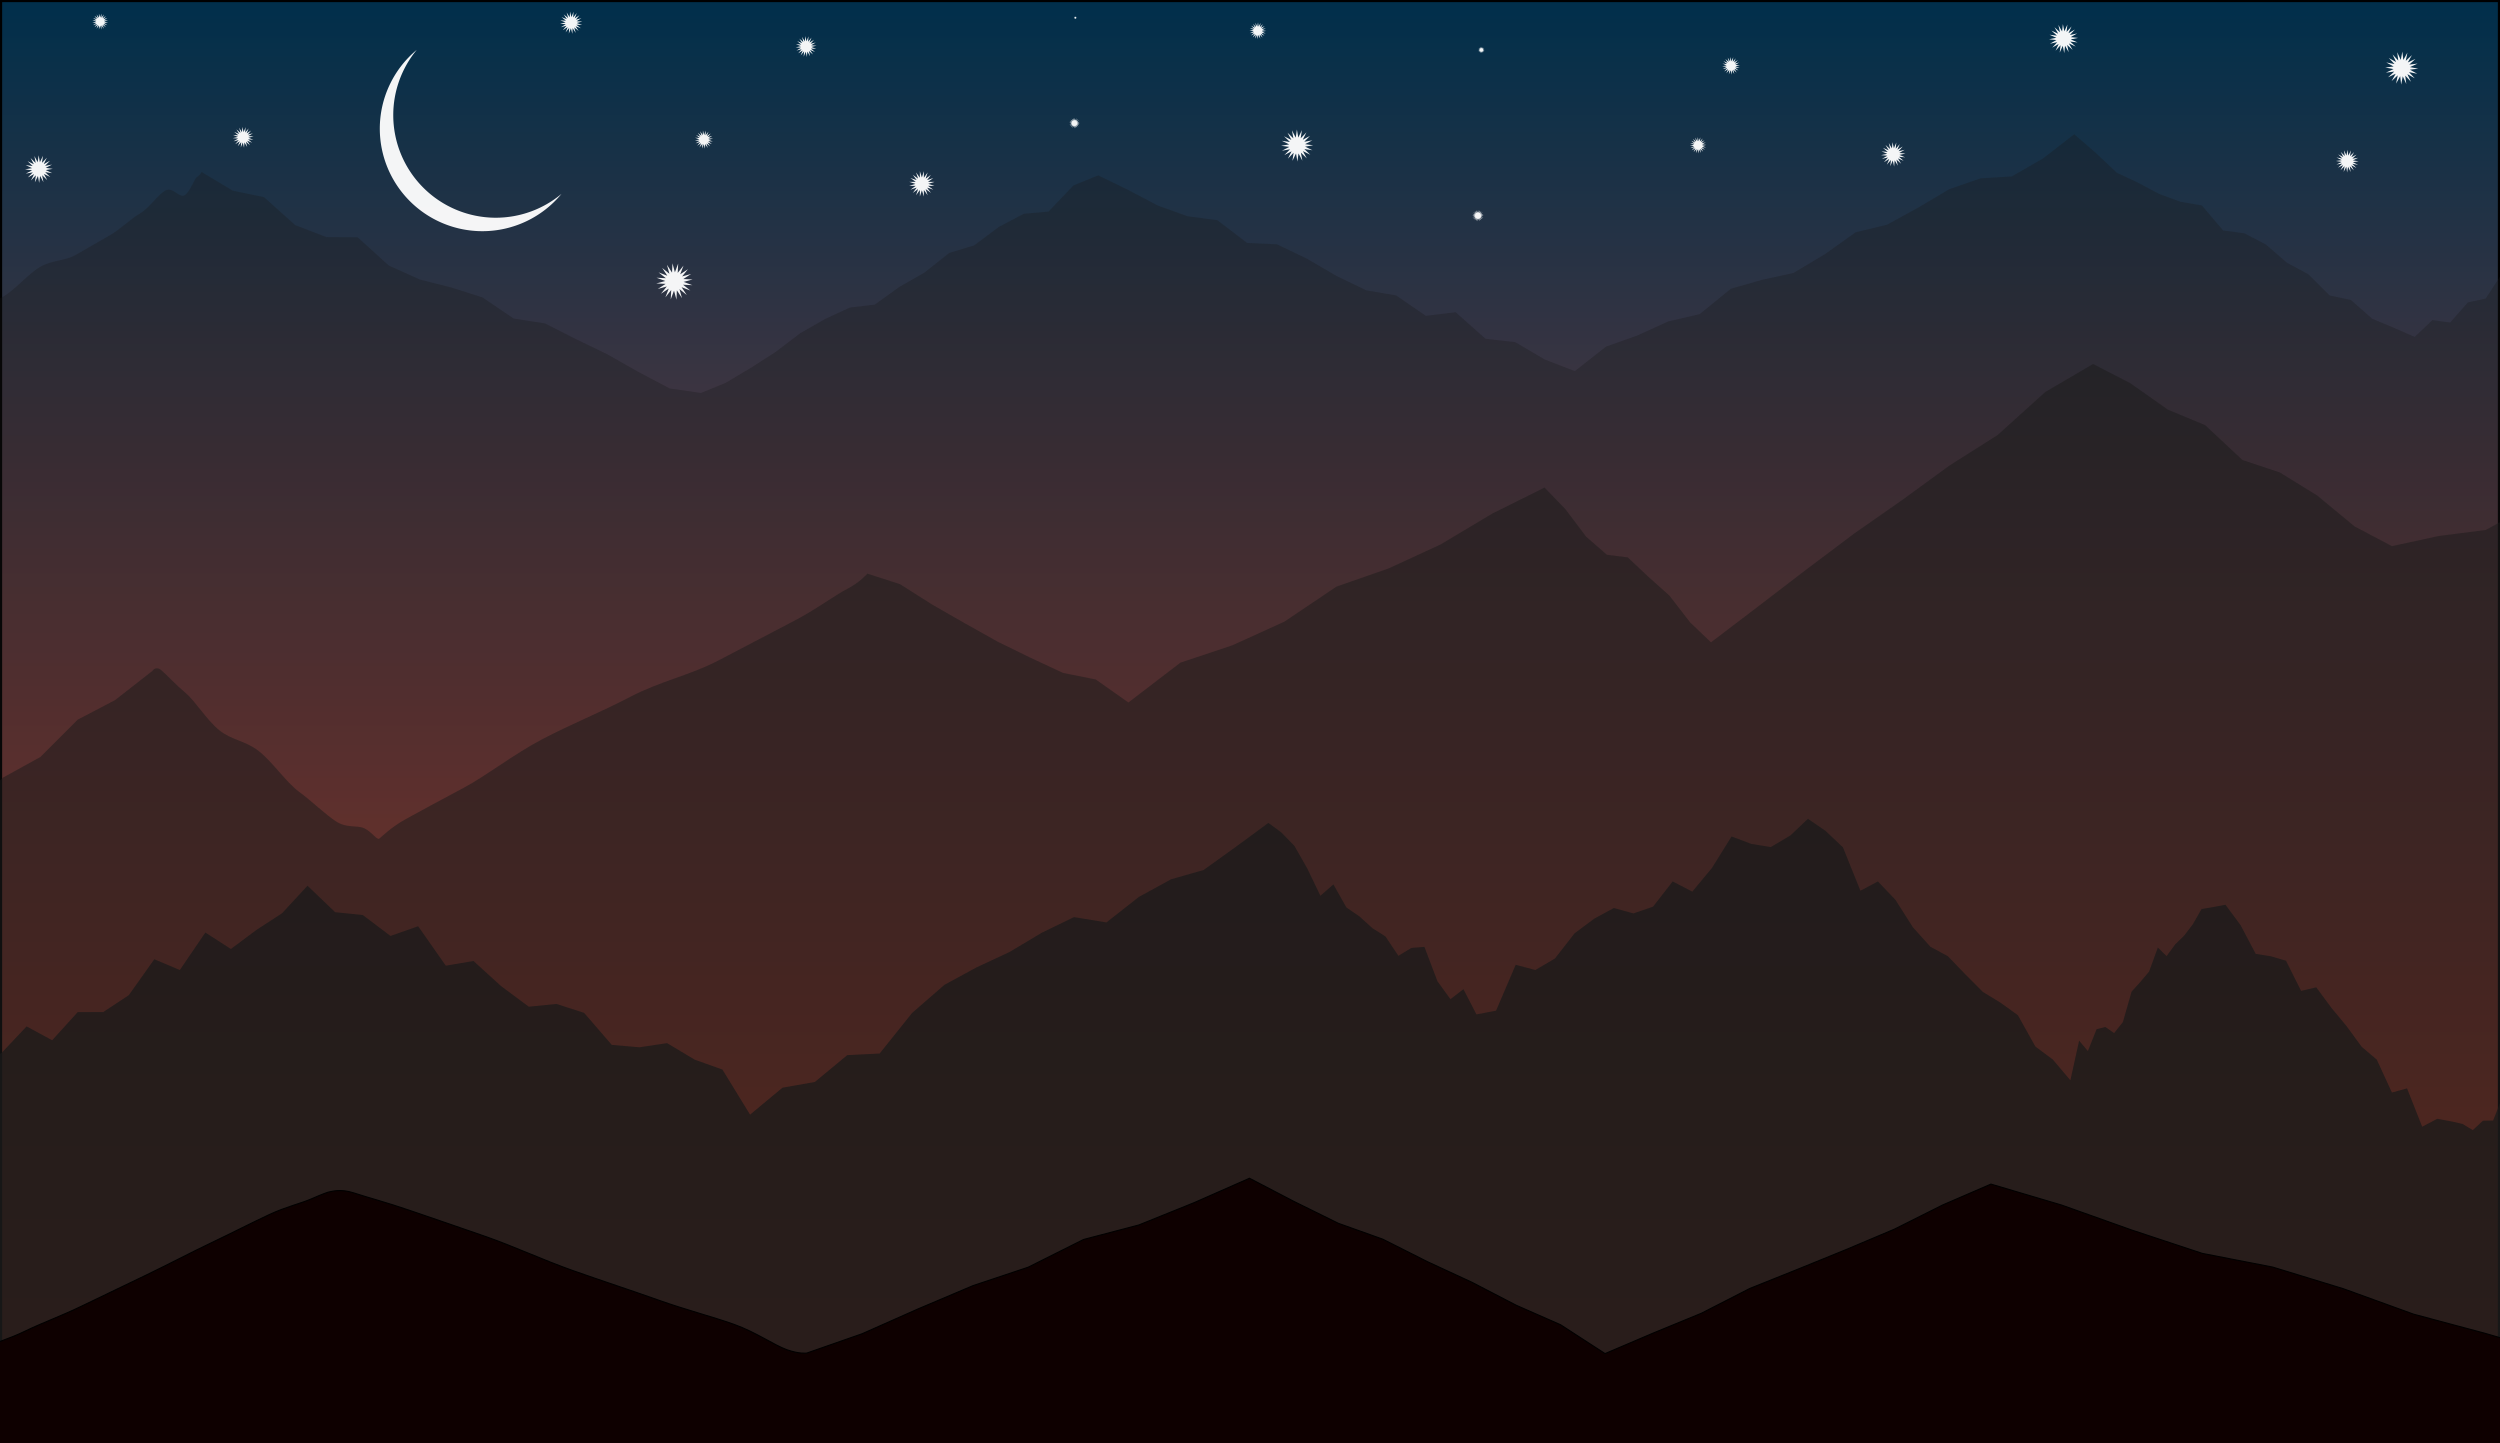 <?xml version="1.0" encoding="UTF-8" standalone="no"?>
<!-- Created with Inkscape (http://www.inkscape.org/) -->

<svg
   xmlns:dc="http://purl.org/dc/elements/1.1/"
   xmlns:cc="http://creativecommons.org/ns#"
   xmlns:rdf="http://www.w3.org/1999/02/22-rdf-syntax-ns#"
   xmlns:svg="http://www.w3.org/2000/svg"
   xmlns="http://www.w3.org/2000/svg"
   xmlns:xlink="http://www.w3.org/1999/xlink"
   xmlns:sodipodi="http://sodipodi.sourceforge.net/DTD/sodipodi-0.dtd"
   xmlns:inkscape="http://www.inkscape.org/namespaces/inkscape"
   width="582.839mm"
   height="336.399mm"
   viewBox="0 0 582.839 336.399"
   version="1.1"
   id="svg8"
   inkscape:export-filename="/home/shubh/bitmap.png"
   inkscape:export-xdpi="300"
   inkscape:export-ydpi="300"
   inkscape:version="0.92.1 unknown"
   sodipodi:docname="wall.svg">
  <rect x="0" y="0" width="582.839" height="336.399" fill="#333333" stroke="none"/>
  <sodipodi:namedview
     id="base"
     pagecolor="#ffffff"
     bordercolor="#666666"
     borderopacity="1.0"
     inkscape:pageopacity="0.0"
     inkscape:pageshadow="2"
     inkscape:zoom="0.125"
     inkscape:cx="3163.1128"
     inkscape:cy="258.05937"
     inkscape:document-units="mm"
     inkscape:current-layer="layer1"
     showgrid="false"
     showborder="false"
     inkscape:window-width="1307"
     inkscape:window-height="744"
     inkscape:window-x="59"
     inkscape:window-y="24"
     inkscape:window-maximized="1"
     fit-margin-top="0"
     fit-margin-left="0"
     fit-margin-right="0"
     fit-margin-bottom="0"
     inkscape:pagecheckerboard="false" />
  <defs
     id="defs2">
    <linearGradient
       inkscape:collect="always"
       id="linearGradient4493">
      <stop
         style="stop-color:#002f4b;stop-opacity:1"
         offset="0"
         id="stop4489" />
      <stop
         style="stop-color:#dc4225;stop-opacity:0.998"
         offset="1"
         id="stop4491" />
    </linearGradient>
    <linearGradient
       inkscape:collect="always"
       xlink:href="#linearGradient4493"
       id="linearGradient4495"
       x1="-24.19"
       y1="-25.792"
       x2="-24.19"
       y2="310.607"
       gradientUnits="userSpaceOnUse" />
    <clipPath
       clipPathUnits="userSpaceOnUse"
       id="clipPath5153">
      <rect
         y="-25.792"
         x="-305.405"
         height="336.399"
         width="582.839"
         id="rect5155"
         style="fill:url(#linearGradient5157);fill-opacity:1;stroke:#000000;stroke-width:1;stroke-miterlimit:4;stroke-dasharray:none;stroke-opacity:1" />
    </clipPath>
    <linearGradient
       inkscape:collect="always"
       xlink:href="#linearGradient4493"
       id="linearGradient5157"
       gradientUnits="userSpaceOnUse"
       x1="-24.19"
       y1="-25.792"
       x2="-24.19"
       y2="310.607" />
    <clipPath
       clipPathUnits="userSpaceOnUse"
       id="clipPath5159">
      <rect
         y="-25.792"
         x="-305.405"
         height="336.399"
         width="582.839"
         id="rect5161"
         style="fill:url(#linearGradient5163);fill-opacity:1;stroke:#000000;stroke-width:1;stroke-miterlimit:4;stroke-dasharray:none;stroke-opacity:1" />
    </clipPath>
    <linearGradient
       inkscape:collect="always"
       xlink:href="#linearGradient4493"
       id="linearGradient5163"
       gradientUnits="userSpaceOnUse"
       x1="-24.19"
       y1="-25.792"
       x2="-24.19"
       y2="310.607" />
    <clipPath
       clipPathUnits="userSpaceOnUse"
       id="clipPath5165">
      <rect
         y="-25.792"
         x="-305.405"
         height="336.399"
         width="582.839"
         id="rect5167"
         style="fill:url(#linearGradient5169);fill-opacity:1;stroke:#000000;stroke-width:1;stroke-miterlimit:4;stroke-dasharray:none;stroke-opacity:1" />
    </clipPath>
    <linearGradient
       inkscape:collect="always"
       xlink:href="#linearGradient4493"
       id="linearGradient5169"
       gradientUnits="userSpaceOnUse"
       x1="-24.19"
       y1="-25.792"
       x2="-24.19"
       y2="310.607" />
    <clipPath
       clipPathUnits="userSpaceOnUse"
       id="clipPath5171">
      <rect
         y="-25.792"
         x="-305.405"
         height="336.399"
         width="582.839"
         id="rect5173"
         style="fill:url(#linearGradient5175);fill-opacity:1;stroke:#000000;stroke-width:1;stroke-miterlimit:4;stroke-dasharray:none;stroke-opacity:1" />
    </clipPath>
    <linearGradient
       inkscape:collect="always"
       xlink:href="#linearGradient4493"
       id="linearGradient5175"
       gradientUnits="userSpaceOnUse"
       x1="-24.19"
       y1="-25.792"
       x2="-24.19"
       y2="310.607" />
    <clipPath
       clipPathUnits="userSpaceOnUse"
       id="clipPath5177">
      <rect
         y="-25.792"
         x="-305.405"
         height="336.399"
         width="582.839"
         id="rect5179"
         style="fill:url(#linearGradient5181);fill-opacity:1;stroke:#000000;stroke-width:1;stroke-miterlimit:4;stroke-dasharray:none;stroke-opacity:1" />
    </clipPath>
    <linearGradient
       inkscape:collect="always"
       xlink:href="#linearGradient4493"
       id="linearGradient5181"
       gradientUnits="userSpaceOnUse"
       x1="-24.19"
       y1="-25.792"
       x2="-24.19"
       y2="310.607" />
    <clipPath
       clipPathUnits="userSpaceOnUse"
       id="clipPath5183">
      <rect
         y="-25.792"
         x="-305.405"
         height="336.399"
         width="582.839"
         id="rect5185"
         style="fill:url(#linearGradient5187);fill-opacity:1;stroke:#000000;stroke-width:1;stroke-miterlimit:4;stroke-dasharray:none;stroke-opacity:1" />
    </clipPath>
    <linearGradient
       inkscape:collect="always"
       xlink:href="#linearGradient4493"
       id="linearGradient5187"
       gradientUnits="userSpaceOnUse"
       x1="-24.19"
       y1="-25.792"
       x2="-24.19"
       y2="310.607" />
    <clipPath
       clipPathUnits="userSpaceOnUse"
       id="clipPath5189">
      <rect
         y="-25.792"
         x="-305.405"
         height="336.399"
         width="582.839"
         id="rect5191"
         style="fill:url(#linearGradient5193);fill-opacity:1;stroke:#000000;stroke-width:1;stroke-miterlimit:4;stroke-dasharray:none;stroke-opacity:1" />
    </clipPath>
    <linearGradient
       inkscape:collect="always"
       xlink:href="#linearGradient4493"
       id="linearGradient5193"
       gradientUnits="userSpaceOnUse"
       x1="-24.19"
       y1="-25.792"
       x2="-24.19"
       y2="310.607" />
    <clipPath
       clipPathUnits="userSpaceOnUse"
       id="clipPath5195">
      <rect
         y="-25.792"
         x="-305.405"
         height="336.399"
         width="582.839"
         id="rect5197"
         style="fill:url(#linearGradient5199);fill-opacity:1;stroke:#000000;stroke-width:1;stroke-miterlimit:4;stroke-dasharray:none;stroke-opacity:1" />
    </clipPath>
    <linearGradient
       inkscape:collect="always"
       xlink:href="#linearGradient4493"
       id="linearGradient5199"
       gradientUnits="userSpaceOnUse"
       x1="-24.19"
       y1="-25.792"
       x2="-24.19"
       y2="310.607" />
    <clipPath
       clipPathUnits="userSpaceOnUse"
       id="clipPath5201">
      <rect
         y="-25.792"
         x="-305.405"
         height="336.399"
         width="582.839"
         id="rect5203"
         style="fill:url(#linearGradient5205);fill-opacity:1;stroke:#000000;stroke-width:1;stroke-miterlimit:4;stroke-dasharray:none;stroke-opacity:1" />
    </clipPath>
    <linearGradient
       inkscape:collect="always"
       xlink:href="#linearGradient4493"
       id="linearGradient5205"
       gradientUnits="userSpaceOnUse"
       x1="-24.19"
       y1="-25.792"
       x2="-24.19"
       y2="310.607" />
    <clipPath
       clipPathUnits="userSpaceOnUse"
       id="clipPath5207">
      <rect
         y="-25.792"
         x="-305.405"
         height="336.399"
         width="582.839"
         id="rect5209"
         style="fill:url(#linearGradient5211);fill-opacity:1;stroke:#000000;stroke-width:1;stroke-miterlimit:4;stroke-dasharray:none;stroke-opacity:1" />
    </clipPath>
    <linearGradient
       inkscape:collect="always"
       xlink:href="#linearGradient4493"
       id="linearGradient5211"
       gradientUnits="userSpaceOnUse"
       x1="-24.19"
       y1="-25.792"
       x2="-24.19"
       y2="310.607" />
    <clipPath
       clipPathUnits="userSpaceOnUse"
       id="clipPath5213">
      <rect
         y="-25.792"
         x="-305.405"
         height="336.399"
         width="582.839"
         id="rect5215"
         style="fill:url(#linearGradient5217);fill-opacity:1;stroke:#000000;stroke-width:1;stroke-miterlimit:4;stroke-dasharray:none;stroke-opacity:1" />
    </clipPath>
    <linearGradient
       inkscape:collect="always"
       xlink:href="#linearGradient4493"
       id="linearGradient5217"
       gradientUnits="userSpaceOnUse"
       x1="-24.19"
       y1="-25.792"
       x2="-24.19"
       y2="310.607" />
    <clipPath
       clipPathUnits="userSpaceOnUse"
       id="clipPath5219">
      <rect
         y="-25.792"
         x="-305.405"
         height="336.399"
         width="582.839"
         id="rect5221"
         style="fill:url(#linearGradient5223);fill-opacity:1;stroke:#000000;stroke-width:1;stroke-miterlimit:4;stroke-dasharray:none;stroke-opacity:1" />
    </clipPath>
    <linearGradient
       inkscape:collect="always"
       xlink:href="#linearGradient4493"
       id="linearGradient5223"
       gradientUnits="userSpaceOnUse"
       x1="-24.19"
       y1="-25.792"
       x2="-24.19"
       y2="310.607" />
    <clipPath
       clipPathUnits="userSpaceOnUse"
       id="clipPath5225">
      <rect
         y="-25.792"
         x="-305.405"
         height="336.399"
         width="582.839"
         id="rect5227"
         style="fill:url(#linearGradient5229);fill-opacity:1;stroke:#000000;stroke-width:1;stroke-miterlimit:4;stroke-dasharray:none;stroke-opacity:1" />
    </clipPath>
    <linearGradient
       inkscape:collect="always"
       xlink:href="#linearGradient4493"
       id="linearGradient5229"
       gradientUnits="userSpaceOnUse"
       x1="-24.19"
       y1="-25.792"
       x2="-24.19"
       y2="310.607" />
    <clipPath
       clipPathUnits="userSpaceOnUse"
       id="clipPath5231">
      <rect
         y="-25.792"
         x="-305.405"
         height="336.399"
         width="582.839"
         id="rect5233"
         style="fill:url(#linearGradient5235);fill-opacity:1;stroke:#000000;stroke-width:1;stroke-miterlimit:4;stroke-dasharray:none;stroke-opacity:1" />
    </clipPath>
    <linearGradient
       inkscape:collect="always"
       xlink:href="#linearGradient4493"
       id="linearGradient5235"
       gradientUnits="userSpaceOnUse"
       x1="-24.19"
       y1="-25.792"
       x2="-24.19"
       y2="310.607" />
    <clipPath
       clipPathUnits="userSpaceOnUse"
       id="clipPath5237">
      <rect
         y="-25.792"
         x="-305.405"
         height="336.399"
         width="582.839"
         id="rect5239"
         style="fill:url(#linearGradient5241);fill-opacity:1;stroke:#000000;stroke-width:1;stroke-miterlimit:4;stroke-dasharray:none;stroke-opacity:1" />
    </clipPath>
    <linearGradient
       inkscape:collect="always"
       xlink:href="#linearGradient4493"
       id="linearGradient5241"
       gradientUnits="userSpaceOnUse"
       x1="-24.19"
       y1="-25.792"
       x2="-24.19"
       y2="310.607" />
    <clipPath
       clipPathUnits="userSpaceOnUse"
       id="clipPath5243">
      <rect
         y="-25.792"
         x="-305.405"
         height="336.399"
         width="582.839"
         id="rect5245"
         style="fill:url(#linearGradient5247);fill-opacity:1;stroke:#000000;stroke-width:1;stroke-miterlimit:4;stroke-dasharray:none;stroke-opacity:1" />
    </clipPath>
    <linearGradient
       inkscape:collect="always"
       xlink:href="#linearGradient4493"
       id="linearGradient5247"
       gradientUnits="userSpaceOnUse"
       x1="-24.19"
       y1="-25.792"
       x2="-24.19"
       y2="310.607" />
    <clipPath
       clipPathUnits="userSpaceOnUse"
       id="clipPath5249">
      <rect
         y="-25.792"
         x="-305.405"
         height="336.399"
         width="582.839"
         id="rect5251"
         style="fill:url(#linearGradient5253);fill-opacity:1;stroke:#000000;stroke-width:1;stroke-miterlimit:4;stroke-dasharray:none;stroke-opacity:1" />
    </clipPath>
    <linearGradient
       inkscape:collect="always"
       xlink:href="#linearGradient4493"
       id="linearGradient5253"
       gradientUnits="userSpaceOnUse"
       x1="-24.19"
       y1="-25.792"
       x2="-24.19"
       y2="310.607" />
    <clipPath
       clipPathUnits="userSpaceOnUse"
       id="clipPath5255">
      <rect
         y="-25.792"
         x="-305.405"
         height="336.399"
         width="582.839"
         id="rect5257"
         style="fill:url(#linearGradient5259);fill-opacity:1;stroke:#000000;stroke-width:1;stroke-miterlimit:4;stroke-dasharray:none;stroke-opacity:1" />
    </clipPath>
    <linearGradient
       inkscape:collect="always"
       xlink:href="#linearGradient4493"
       id="linearGradient5259"
       gradientUnits="userSpaceOnUse"
       x1="-24.19"
       y1="-25.792"
       x2="-24.19"
       y2="310.607" />
    <clipPath
       clipPathUnits="userSpaceOnUse"
       id="clipPath5261">
      <rect
         y="-25.792"
         x="-305.405"
         height="336.399"
         width="582.839"
         id="rect5263"
         style="fill:url(#linearGradient5265);fill-opacity:1;stroke:#000000;stroke-width:1;stroke-miterlimit:4;stroke-dasharray:none;stroke-opacity:1" />
    </clipPath>
    <linearGradient
       inkscape:collect="always"
       xlink:href="#linearGradient4493"
       id="linearGradient5265"
       gradientUnits="userSpaceOnUse"
       x1="-24.19"
       y1="-25.792"
       x2="-24.19"
       y2="310.607" />
    <clipPath
       clipPathUnits="userSpaceOnUse"
       id="clipPath5267">
      <rect
         y="-25.792"
         x="-305.405"
         height="336.399"
         width="582.839"
         id="rect5269"
         style="fill:url(#linearGradient5271);fill-opacity:1;stroke:#000000;stroke-width:1;stroke-miterlimit:4;stroke-dasharray:none;stroke-opacity:1" />
    </clipPath>
    <linearGradient
       inkscape:collect="always"
       xlink:href="#linearGradient4493"
       id="linearGradient5271"
       gradientUnits="userSpaceOnUse"
       x1="-24.19"
       y1="-25.792"
       x2="-24.19"
       y2="310.607" />
    <clipPath
       clipPathUnits="userSpaceOnUse"
       id="clipPath5273">
      <rect
         y="-25.792"
         x="-305.405"
         height="336.399"
         width="582.839"
         id="rect5275"
         style="fill:url(#linearGradient5277);fill-opacity:1;stroke:#000000;stroke-width:1;stroke-miterlimit:4;stroke-dasharray:none;stroke-opacity:1" />
    </clipPath>
    <linearGradient
       inkscape:collect="always"
       xlink:href="#linearGradient4493"
       id="linearGradient5277"
       gradientUnits="userSpaceOnUse"
       x1="-24.19"
       y1="-25.792"
       x2="-24.19"
       y2="310.607" />
    <clipPath
       clipPathUnits="userSpaceOnUse"
       id="clipPath5279">
      <rect
         y="-25.792"
         x="-305.405"
         height="336.399"
         width="582.839"
         id="rect5281"
         style="fill:url(#linearGradient5283);fill-opacity:1;stroke:#000000;stroke-width:1;stroke-miterlimit:4;stroke-dasharray:none;stroke-opacity:1" />
    </clipPath>
    <linearGradient
       inkscape:collect="always"
       xlink:href="#linearGradient4493"
       id="linearGradient5283"
       gradientUnits="userSpaceOnUse"
       x1="-24.19"
       y1="-25.792"
       x2="-24.19"
       y2="310.607" />
    <clipPath
       clipPathUnits="userSpaceOnUse"
       id="clipPath5285">
      <rect
         y="-25.792"
         x="-305.405"
         height="336.399"
         width="582.839"
         id="rect5287"
         style="fill:url(#linearGradient5289);fill-opacity:1;stroke:#000000;stroke-width:1;stroke-miterlimit:4;stroke-dasharray:none;stroke-opacity:1" />
    </clipPath>
    <linearGradient
       inkscape:collect="always"
       xlink:href="#linearGradient4493"
       id="linearGradient5289"
       gradientUnits="userSpaceOnUse"
       x1="-24.19"
       y1="-25.792"
       x2="-24.19"
       y2="310.607" />
    <clipPath
       clipPathUnits="userSpaceOnUse"
       id="clipPath5291">
      <rect
         y="-25.792"
         x="-305.405"
         height="336.399"
         width="582.839"
         id="rect5293"
         style="fill:url(#linearGradient5295);fill-opacity:1;stroke:#000000;stroke-width:1;stroke-miterlimit:4;stroke-dasharray:none;stroke-opacity:1" />
    </clipPath>
    <linearGradient
       inkscape:collect="always"
       xlink:href="#linearGradient4493"
       id="linearGradient5295"
       gradientUnits="userSpaceOnUse"
       x1="-24.19"
       y1="-25.792"
       x2="-24.19"
       y2="310.607" />
    <clipPath
       clipPathUnits="userSpaceOnUse"
       id="clipPath5297">
      <rect
         y="-25.792"
         x="-305.405"
         height="336.399"
         width="582.839"
         id="rect5299"
         style="fill:url(#linearGradient5301);fill-opacity:1;stroke:#000000;stroke-width:1;stroke-miterlimit:4;stroke-dasharray:none;stroke-opacity:1" />
    </clipPath>
    <linearGradient
       inkscape:collect="always"
       xlink:href="#linearGradient4493"
       id="linearGradient5301"
       gradientUnits="userSpaceOnUse"
       x1="-24.19"
       y1="-25.792"
       x2="-24.19"
       y2="310.607" />
    <clipPath
       clipPathUnits="userSpaceOnUse"
       id="clipPath5303">
      <rect
         y="-25.792"
         x="-305.405"
         height="336.399"
         width="582.839"
         id="rect5305"
         style="fill:url(#linearGradient5307);fill-opacity:1;stroke:#000000;stroke-width:1;stroke-miterlimit:4;stroke-dasharray:none;stroke-opacity:1" />
    </clipPath>
    <linearGradient
       inkscape:collect="always"
       xlink:href="#linearGradient4493"
       id="linearGradient5307"
       gradientUnits="userSpaceOnUse"
       x1="-24.19"
       y1="-25.792"
       x2="-24.19"
       y2="310.607" />
  </defs>
  <g
     inkscape:label="Layer 1"
     inkscape:groupmode="layer"
     id="layer1"
     transform="translate(305.405,25.792)">
    <rect
       style="fill:url(#linearGradient4495);fill-opacity:1;stroke:#000000;stroke-width:1;stroke-miterlimit:4;stroke-dasharray:none;stroke-opacity:1"
       id="rect4487"
       width="582.839"
       height="336.399"
       x="-305.405"
       y="-25.792"
       clip-path="url(#clipPath5303)" />
    <path
       style="opacity:0.3;fill:#1a1a1a;fill-opacity:1;stroke:none;stroke-width:0.265px;stroke-linecap:butt;stroke-linejoin:miter;stroke-opacity:1"
       d="m -353.66,68.429 c 0.22,0 0.785,2.312 1.651,1.918 0.866,-0.394 2.032,-2.333 3.455,-3.069 1.423,-0.736 3.102,-3.696 4.995,-4.721 1.892,-1.024 3.997,-0.562 6.271,-1.823 2.274,-1.261 4.716,-1.562 7.284,-3.007 2.567,-1.445 5.26,-4.071 8.033,-5.647 2.773,-1.576 5.628,-3.174 8.519,-4.829 2.891,-1.655 5.82,-2.167 8.741,-3.848 2.921,-1.681 5.836,-5.332 8.7,-6.987 2.864,-1.655 5.677,-1.28 8.395,-2.856 2.718,-1.576 5.342,-3.061 7.826,-4.505 2.485,-1.445 4.831,-3.801 6.994,-5.062 2.164,-1.261 4.144,-4.327 5.899,-5.351 1.754,-1.024 3.282,1.815 4.54,1.079 1.257,-0.736 2.244,-3.89 2.917,-4.284 0.673,-0.394 1.031,-1.134 1.031,-1.134 0,0 7.276,4.355 7.276,4.355 0,0 7.276,1.511 7.276,1.511 0,0 7.276,6.519 7.276,6.519 0,0 7.276,2.795 7.276,2.795 0,0 7.276,0.041 7.276,0.041 0,0 7.276,6.601 7.276,6.601 0,0 7.276,3.266 7.276,3.266 0,0 7.276,1.842 7.276,1.842 0,0 7.276,2.31 7.276,2.31 0,0 7.276,4.93 7.276,4.93 0,0 7.276,1.124 7.276,1.124 0,0 7.276,3.69 7.276,3.69 0,0 7.276,3.52 7.276,3.52 0,0 7.276,4.135 7.276,4.135 0,0 7.276,3.832 7.276,3.832 0,0 7.276,1.045 7.276,1.045 0,0 5.788,-2.367 5.788,-2.367 0,0 5.788,-3.451 5.788,-3.451 0,0 5.788,-3.714 5.788,-3.714 0,0 5.788,-4.404 5.788,-4.404 0,0 5.788,-3.311 5.788,-3.311 0,0 5.788,-2.664 5.788,-2.664 0,0 5.788,-0.686 5.788,-0.686 0,0 5.788,-4.156 5.788,-4.156 0,0 5.788,-3.298 5.788,-3.298 0,0 5.788,-4.59 5.788,-4.59 0,0 5.788,-1.754 5.788,-1.754 0,0 5.788,-4.325 5.788,-4.325 0,0 5.788,-3.054 5.788,-3.054 0,0 5.788,-0.516 5.788,-0.516 0,0 5.788,-6.082 5.788,-6.082 0,0 5.788,-2.36 5.788,-2.36 0,0 6.945,3.375 6.945,3.375 0,0 6.945,3.664 6.945,3.664 0,0 6.945,2.495 6.945,2.495 0,0 6.945,0.921 6.945,0.921 0,0 6.945,5.306 6.945,5.306 0,0 6.945,0.315 6.945,0.315 0,0 6.945,3.326 6.945,3.326 0,0 6.945,4.053 6.945,4.053 0,0 6.945,3.358 6.945,3.358 0,0 6.945,1.178 6.945,1.178 0,0 6.945,4.765 6.945,4.765 0,0 6.945,-0.845 6.945,-0.845 0,0 6.945,6.181 6.945,6.181 0,0 6.945,0.801 6.945,0.801 0,0 6.945,4.073 6.945,4.073 0,0 6.945,2.676 6.945,2.676 0,0 7.276,-5.714 7.276,-5.714 0,0 7.276,-2.585 7.276,-2.585 0,0 7.276,-3.302 7.276,-3.302 0,0 7.276,-1.68 7.276,-1.68 0,0 7.276,-5.921 7.276,-5.921 0,0 7.276,-2.085 7.276,-2.085 0,0 7.276,-1.576 7.276,-1.576 0,0 7.276,-4.338 7.276,-4.338 0,0 7.276,-5.178 7.276,-5.178 0,0 7.276,-1.746 7.276,-1.746 0,0 7.276,-3.987 7.276,-3.987 0,0 7.276,-4.313 7.276,-4.313 0,0 7.276,-2.522 7.276,-2.522 0,0 7.276,-0.445 7.276,-0.445 0,0 7.276,-4.185 7.276,-4.185 0,0 7.276,-5.646 7.276,-5.646 0,0 4.961,4.286 4.961,4.286 0,0 4.961,4.675 4.961,4.675 0,0 4.961,2.338 4.961,2.338 0,0 4.961,2.636 4.961,2.636 0,0 4.961,1.813 4.961,1.813 0,0 4.961,0.857 4.961,0.857 0,0 4.961,5.828 4.961,5.828 0,0 4.961,0.657 4.961,0.657 0,0 4.961,2.598 4.961,2.598 0,0 4.961,4.274 4.961,4.274 0,0 4.961,2.673 4.961,2.673 0,0 4.961,4.943 4.961,4.943 0,0 4.961,1.056 4.961,1.056 0,0 4.961,4.367 4.961,4.367 0,0 4.961,2.083 4.961,2.083 0,0 4.961,2.159 4.961,2.159 0,0 4.134,-3.912 4.134,-3.912 0,0 4.134,0.56 4.134,0.56 0,0 4.134,-4.678 4.134,-4.678 0,0 4.134,-0.904 4.134,-0.904 0,0 4.134,-6.276 4.134,-6.276 0,0 4.134,-0.12 4.134,-0.12 0,0 4.134,-4.054 4.134,-4.054 0,0 4.134,-1.526 4.134,-1.526 0,0 4.134,-1.204 4.134,-1.204 0,0 4.134,-4.435 4.134,-4.435 0,0 4.134,-3.528 4.134,-3.528 0,0 4.134,-1.514 4.134,-1.514 0,0 4.134,-4.66 4.134,-4.66 0,0 4.134,-1.695 4.134,-1.695 0,0 4.134,-3.423 4.134,-3.423 0,0 4.134,-0.967 4.134,-0.967 0,0 0.882,336.682 0.882,336.682 0,0 -675.569,-4.318 -675.569,-4.318 0,0 -2.646,-271.926 -2.646,-271.926"
       id="path4497"
       inkscape:connector-curvature="0"
       sodipodi:nodetypes="cssssssssssssssscccccccccccccccccccccccccccccccccccccccccccccccccccccccccccccccccccccccccccccccccccccccccccccccccccc"
       clip-path="url(#clipPath5297)" />
    <path
       sodipodi:nodetypes="cccccccccssssssssssssssscccccccccccccccccccccccccccccccccccccccccccccccccccc"
       inkscape:connector-curvature="0"
       id="path4635"
       d="m -339.549,183.682 c 0,0 8.709,-7.904 8.709,-7.904 0,0 8.709,-6.363 8.709,-6.363 0,0 8.709,-5.103 8.709,-5.103 0,0 8.709,-8.82 8.709,-8.82 0,0 8.709,-4.797 8.709,-4.797 0,0 8.709,-8.708 8.709,-8.708 0,0 8.709,-4.554 8.709,-4.554 0,0 8.709,-6.812 8.709,-6.812 0,0 0.758,-1.283 2.093,-0.156 1.335,1.127 3.247,3.286 5.555,5.201 2.308,1.915 5.013,6.403 7.932,8.769 2.92,2.367 6.055,2.391 9.224,4.871 3.169,2.48 6.373,7.265 9.431,9.522 3.058,2.257 5.969,5.162 8.552,6.857 2.584,1.695 4.84,0.819 6.589,1.615 1.748,0.796 2.989,2.849 3.54,2.408 0.551,-0.441 2.742,-2.657 6.155,-4.538 3.412,-1.881 8.046,-4.396 13.482,-7.29 5.436,-2.894 11.675,-7.836 18.299,-11.316 6.623,-3.48 13.631,-6.285 20.603,-9.923 6.973,-3.638 13.911,-5.026 20.397,-8.396 6.485,-3.369 12.518,-6.577 17.678,-9.251 5.161,-2.673 9.45,-5.938 12.449,-7.488 2.999,-1.55 4.708,-3.57 4.708,-3.57 0,0 7.607,2.459 7.607,2.459 0,0 7.607,4.821 7.607,4.821 0,0 7.607,4.353 7.607,4.353 0,0 7.607,4.261 7.607,4.261 0,0 7.607,3.724 7.607,3.724 0,0 7.607,3.537 7.607,3.537 0,0 7.607,1.525 7.607,1.525 0,0 7.607,5.363 7.607,5.363 0,0 12.127,-9.285 12.127,-9.285 0,0 12.127,-4.052 12.127,-4.052 0,0 12.127,-5.517 12.127,-5.517 0,0 12.127,-8.159 12.127,-8.159 0,0 12.127,-4.233 12.127,-4.233 0,0 12.127,-5.584 12.127,-5.584 0,0 12.127,-7.243 12.127,-7.243 0,0 12.127,-6.035 12.127,-6.035 0,0 4.851,5.016 4.851,5.016 0,0 4.851,6.432 4.851,6.432 0,0 4.851,4.225 4.851,4.225 0,0 4.851,0.604 4.851,0.604 0,0 4.851,4.568 4.851,4.568 0,0 4.851,4.333 4.851,4.333 0,0 4.851,6.275 4.851,6.275 0,0 4.851,4.63 4.851,4.63 0,0 11.135,-8.471 11.135,-8.471 0,0 11.135,-8.538 11.135,-8.538 0,0 11.135,-8.373 11.135,-8.373 0,0 11.135,-7.774 11.135,-7.774 0,0 11.135,-8.112 11.135,-8.112 0,0 11.135,-7.055 11.135,-7.055 0,0 11.135,-10.052 11.135,-10.052 0,0 11.135,-6.516 11.135,-6.516 0,0 8.709,4.497 8.709,4.497 0,0 8.709,6.142 8.709,6.142 0,0 8.709,3.62 8.709,3.62 0,0 8.709,8.136 8.709,8.136 0,0 8.709,2.9 8.709,2.9 0,0 8.709,5.373 8.709,5.373 0,0 8.709,7.201 8.709,7.201 0,0 8.709,4.597 8.709,4.597 0,0 10.914,-2.37 10.914,-2.37 0,0 10.914,-1.39 10.914,-1.39 0,0 10.914,-5.89 10.914,-5.89 0,0 10.914,-1.286 10.914,-1.286 0,0 10.914,-2.95 10.914,-2.95 0,0 10.914,-4.147 10.914,-4.147 0,0 10.914,-3.565 10.914,-3.565 0,0 10.914,-1.073 10.914,-1.073 0,0 2.646,292.973 2.646,292.973 0,0 -729.368,-19.892 -729.368,-19.892 0,0 47.625,-168.358 47.625,-168.358"
       style="opacity:0.5;fill:#1a1a1a;fill-opacity:1;stroke:none;stroke-width:0.265px;stroke-linecap:butt;stroke-linejoin:miter;stroke-opacity:1"
       clip-path="url(#clipPath5291)" />
    <path
       style="opacity:0.75;fill:#1a1a1a;fill-opacity:1;stroke:none;stroke-width:0.265;stroke-linecap:butt;stroke-linejoin:round;stroke-opacity:1;stroke-miterlimit:30.8;stroke-dasharray:none;stroke-dashoffset:0"
       d="m -328.965,235.099 c 0,0 5.953,-7.904 5.953,-7.904 0,0 5.953,2.785 5.953,2.785 0,0 5.953,-8.638 5.953,-8.638 0,0 5.953,-1.54 5.953,-1.54 0,0 5.953,-6.305 5.953,-6.305 0,0 5.953,3.229 5.953,3.229 0,0 5.953,-6.554 5.953,-6.554 0,0 5.953,-0.016 5.953,-0.016 0,0 5.953,-3.933 5.953,-3.933 0,0 5.953,-8.377 5.953,-8.377 0,0 5.953,2.506 5.953,2.506 0,0 5.953,-8.735 5.953,-8.735 0,0 5.953,3.832 5.953,3.832 0,0 5.953,-4.44 5.953,-4.44 0,0 5.953,-3.875 5.953,-3.875 0,0 5.953,-6.432 5.953,-6.432 0,0 6.449,6.169 6.449,6.169 0,0 6.449,0.664 6.449,0.664 0,0 6.449,4.877 6.449,4.877 0,0 6.449,-2.263 6.449,-2.263 0,0 6.449,9.193 6.449,9.193 0,0 6.449,-1.1 6.449,-1.1 0,0 6.449,5.868 6.449,5.868 0,0 6.449,4.794 6.449,4.794 0,0 6.449,-0.644 6.449,-0.644 0,0 6.449,2.081 6.449,2.081 0,0 6.449,7.466 6.449,7.466 0,0 6.449,0.561 6.449,0.561 0,0 6.449,-0.967 6.449,-0.967 0,0 6.449,3.858 6.449,3.858 0,0 6.449,2.297 6.449,2.297 0,0 6.449,10.516 6.449,10.516 0,0 7.552,-6.281 7.552,-6.281 0,0 7.552,-1.333 7.552,-1.333 0,0 7.552,-6.263 7.552,-6.263 0,0 7.552,-0.373 7.552,-0.373 0,0 7.552,-9.445 7.552,-9.445 0,0 7.552,-6.572 7.552,-6.572 0,0 7.552,-4.1 7.552,-4.1 0,0 7.552,-3.511 7.552,-3.511 0,0 7.552,-4.509 7.552,-4.509 0,0 7.552,-3.669 7.552,-3.669 0,0 7.552,1.244 7.552,1.244 0,0 7.552,-5.936 7.552,-5.936 0,0 7.552,-4.135 7.552,-4.135 0,0 7.552,-2.151 7.552,-2.151 0,0 7.552,-5.426 7.552,-5.426 0,0 7.552,-5.553 7.552,-5.553 0,0 3.032,2.227 3.032,2.227 0,0 3.032,3.125 3.032,3.125 0,0 3.032,5.323 3.032,5.323 0,0 3.032,6.31 3.032,6.31 0,0 3.032,-2.646 3.032,-2.646 0,0 3.032,5.375 3.032,5.375 0,0 3.032,2.075 3.032,2.075 0,0 3.032,2.752 3.032,2.752 0,0 3.032,1.922 3.032,1.922 0,0 3.032,4.524 3.032,4.524 0,0 3.032,-1.847 3.032,-1.847 0,0 3.032,-0.239 3.032,-0.239 0,0 3.032,8.002 3.032,8.002 0,0 3.032,4.184 3.032,4.184 0,0 3.032,-2.327 3.032,-2.327 0,0 3.032,5.887 3.032,5.887 0,0 4.575,-0.877 4.575,-0.877 0,0 4.575,-10.693 4.575,-10.693 0,0 4.575,1.219 4.575,1.219 0,0 4.575,-2.682 4.575,-2.682 0,0 4.575,-5.868 4.575,-5.868 0,0 4.575,-3.417 4.575,-3.417 0,0 4.575,-2.485 4.575,-2.485 0,0 4.575,1.253 4.575,1.253 0,0 4.575,-1.576 4.575,-1.576 0,0 4.575,-5.878 4.575,-5.878 0,0 4.575,2.379 4.575,2.379 0,0 4.575,-5.517 4.575,-5.517 0,0 4.575,-7.347 4.575,-7.347 0,0 4.575,1.73 4.575,1.73 0,0 4.575,0.745 4.575,0.745 0,0 4.575,-2.721 4.575,-2.721 0,0 4.079,-3.87 4.079,-3.87 0,0 4.079,2.798 4.079,2.798 0,0 4.079,3.852 4.079,3.852 0,0 4.079,10.115 4.079,10.115 0,0 4.079,-2.158 4.079,-2.158 0,0 4.079,4.278 4.079,4.278 0,0 4.079,6.414 4.079,6.414 0,0 4.079,4.535 4.079,4.535 0,0 4.079,2.207 4.079,2.207 0,0 4.079,4.237 4.079,4.237 0,0 4.079,4.088 4.079,4.088 0,0 4.079,2.49 4.079,2.49 0,0 4.079,2.931 4.079,2.931 0,0 4.079,7.311 4.079,7.311 0,0 4.079,3.036 4.079,3.036 0,0 4.079,4.831 4.079,4.831 0,0 2.039,-9.24 2.039,-9.24 0,0 2.039,2.421 2.039,2.421 0,0 2.039,-5.103 2.039,-5.103 0,0 2.039,-0.51 2.039,-0.51 0,0 2.039,1.429 2.039,1.429 0,0 2.039,-2.564 2.039,-2.564 0,0 2.039,-7.107 2.039,-7.107 0,0 2.039,-2.26 2.039,-2.26 0,0 2.039,-2.414 2.039,-2.414 0,0 2.039,-5.609 2.039,-5.609 0,0 2.039,2.008 2.039,2.008 0,0 2.039,-2.783 2.039,-2.783 0,0 2.039,-1.972 2.039,-1.972 0,0 2.039,-2.671 2.039,-2.671 0,0 2.039,-3.564 2.039,-3.564 0,0 2.039,-0.33 2.039,-0.33 0,0 3.528,-0.659 3.528,-0.659 0,0 3.528,4.759 3.528,4.759 0,0 3.528,6.693 3.528,6.693 0,0 3.528,0.561 3.528,0.561 0,0 3.528,1.033 3.528,1.033 0,0 3.528,7.033 3.528,7.033 0,0 3.528,-0.827 3.528,-0.827 0,0 3.528,4.775 3.528,4.775 0,0 3.528,4.256 3.528,4.256 0,0 3.528,4.825 3.528,4.825 0,0 3.528,2.998 3.528,2.998 0,0 3.528,7.674 3.528,7.674 0,0 3.528,-0.967 3.528,-0.967 0,0 3.528,8.935 3.528,8.935 0,0 3.528,-1.846 3.528,-1.846 0,0 3.528,0.659 3.528,0.659 0,0 2.37,0.548 2.37,0.548 0,0 2.37,1.431 2.37,1.431 0,0 2.37,-2.187 2.37,-2.187 0,0 2.37,-0.046 2.37,-0.046 0,0 2.37,-5.959 2.37,-5.959 0,0 2.37,3.535 2.37,3.535 0,0 2.37,-1.41 2.37,-1.41 0,0 2.37,-1.859 2.37,-1.859 0,0 2.37,-4.555 2.37,-4.555 0,0 2.37,-0.931 2.37,-0.931 0,0 2.37,-1.767 2.37,-1.767 0,0 2.37,2.129 2.37,2.129 0,0 2.37,-1.572 2.37,-1.572 0,0 2.37,-2.98 2.37,-2.98 0,0 2.37,-3.531 2.37,-3.531 0,0 2.37,-3.98 2.37,-3.98 0,0 45.861,103.322 45.861,103.322 0,0 -670.278,58.984 -670.278,58.984 0,0 -8.819,-146.343 -8.819,-146.343"
       id="path4851"
       inkscape:connector-curvature="0"
       sodipodi:nodetypes="cccccccccccccccccccccccccccccccccccccccccccccccccccccccccccccccccccccccccccccccccccccccccccccccccccccccccccccccccccccccccccccccccccccccccccccccccccc"
       clip-path="url(#clipPath5285)" />
    <path
       sodipodi:nodetypes="cssssssssssssssscccccccccccccccccccccccccccccccccccc"
       inkscape:connector-curvature="0"
       id="path4877"
       d="m -312.208,291.516 c 0,0 1.268,-2.142 3.492,-3.227 2.224,-1.085 5.404,-1.912 9.228,-3.773 3.824,-1.86 8.292,-3.466 13.093,-5.791 4.801,-2.325 9.934,-4.777 15.088,-7.257 5.154,-2.48 10.328,-5.215 15.212,-7.54 4.883,-2.325 9.476,-4.692 13.465,-6.552 3.989,-1.86 7.376,-2.591 9.848,-3.677 2.472,-1.085 4.029,-1.663 4.36,-1.663 0.331,0 2.315,-0.766 5.535,0.295 3.219,1.061 7.674,2.228 12.945,4.047 5.271,1.819 11.358,3.866 17.844,6.14 6.485,2.274 13.369,5.477 20.231,7.903 6.863,2.425 13.705,4.663 20.107,6.937 6.403,2.274 12.366,3.787 17.472,5.606 5.106,1.819 9.353,4.85 12.325,5.911 2.971,1.061 4.666,0.78 4.666,0.78 0,0 12.898,-4.506 12.898,-4.506 0,0 12.898,-5.727 12.898,-5.727 0,0 12.898,-5.467 12.898,-5.467 0,0 12.898,-4.311 12.898,-4.311 0,0 12.898,-6.459 12.898,-6.459 0,0 12.898,-3.386 12.898,-3.386 0,0 12.898,-5.206 12.898,-5.206 0,0 12.898,-5.69 12.898,-5.69 0,0 10.363,5.399 10.363,5.399 0,0 10.363,5.107 10.363,5.107 0,0 10.363,3.701 10.363,3.701 0,0 10.363,5.225 10.363,5.225 0,0 10.363,4.796 10.363,4.796 0,0 10.363,5.376 10.363,5.376 0,0 10.363,4.556 10.363,4.556 0,0 10.363,6.723 10.363,6.723 0,0 11.245,-4.796 11.245,-4.796 0,0 11.245,-4.627 11.245,-4.627 0,0 11.245,-5.759 11.245,-5.759 0,0 11.245,-4.507 11.245,-4.507 0,0 11.245,-4.577 11.245,-4.577 0,0 11.245,-4.751 11.245,-4.751 0,0 11.245,-5.636 11.245,-5.636 0,0 11.245,-4.863 11.245,-4.863 0,0 16.426,4.868 16.426,4.868 0,0 16.426,5.848 16.426,5.848 0,0 16.426,5.438 16.426,5.438 0,0 16.426,3.196 16.426,3.196 0,0 16.426,5.028 16.426,5.028 0,0 16.426,5.952 16.426,5.952 0,0 16.426,4.399 16.426,4.399 0,0 16.426,4.748 16.426,4.748 0,0 3.528,93.734 3.528,93.734 0,0 -647.347,-7.746 -647.347,-7.746 0,0 41.451,-84.367 41.451,-84.367"
       style="fill:#0e0000;fill-opacity:1;stroke:#000000;stroke-width:0.265px;stroke-linecap:butt;stroke-linejoin:miter;stroke-opacity:1"
       clip-path="url(#clipPath5279)" />
    <path
       style="opacity:0.95;fill:#ffffff;fill-opacity:1;stroke:#000000;stroke-width:0;stroke-miterlimit:4;stroke-dasharray:none;stroke-opacity:1"
       d="m -208.243,-14.171 a 23.921,23.921 0 0 0 -8.617,18.356 23.921,23.921 0 0 0 23.921,23.921 23.921,23.921 0 0 0 18.441,-8.702 23.921,23.921 0 0 1 -15.304,5.565 23.921,23.921 0 0 1 -23.921,-23.921 23.921,23.921 0 0 1 5.479,-15.218 z"
       id="path5092"
       inkscape:connector-curvature="0"
       clip-path="url(#clipPath5273)" />
    <path
       sodipodi:type="star"
       style="opacity:0.95;fill:#ffffff;fill-opacity:1;stroke:#000000;stroke-width:0;stroke-miterlimit:4;stroke-dasharray:none;stroke-opacity:1"
       id="path5105"
       sodipodi:sides="20"
       sodipodi:cx="-141.28751"
       sodipodi:cy="6.7520757"
       sodipodi:r1="2.1331389"
       sodipodi:r2="1.0665694"
       sodipodi:arg1="0.51914611"
       sodipodi:arg2="0.67622575"
       inkscape:flatsided="false"
       inkscape:rounded="0"
       inkscape:randomized="0"
       d="m -139.435,7.81 -1.02,-0.391 0.603,0.911 -0.85,-0.687 0.291,1.053 -0.596,-0.916 -0.048,1.091 -0.283,-1.055 -0.383,1.023 0.056,-1.091 -0.681,0.855 0.391,-1.02 -0.911,0.603 0.687,-0.85 -1.053,0.291 0.916,-0.596 -1.091,-0.048 1.055,-0.283 -1.023,-0.383 1.091,0.056 -0.855,-0.681 1.02,0.391 -0.603,-0.911 0.85,0.687 -0.291,-1.053 0.596,0.916 0.048,-1.091 0.283,1.055 0.383,-1.023 -0.056,1.091 0.681,-0.855 -0.391,1.02 0.911,-0.603 -0.687,0.85 1.053,-0.291 -0.916,0.596 1.091,0.048 -1.055,0.283 1.023,0.383 -1.091,-0.056 z"
       inkscape:transform-center-x="-1.78e-06"
       clip-path="url(#clipPath5267)" />
    <path
       sodipodi:type="star"
       style="opacity:0.95;fill:#ffffff;fill-opacity:1;stroke:#000000;stroke-width:0;stroke-miterlimit:4;stroke-dasharray:none;stroke-opacity:1"
       id="path5107"
       sodipodi:sides="20"
       sodipodi:cx="-117.475"
       sodipodi:cy="-14.943757"
       sodipodi:r1="2.4393377"
       sodipodi:r2="1.2196689"
       sodipodi:arg1="0.86217005"
       sodipodi:arg2="1.0192497"
       inkscape:flatsided="false"
       inkscape:rounded="0"
       inkscape:randomized="0"
       d="m -115.888,-13.092 -0.948,-0.813 0.298,1.213 -0.651,-1.067 -0.091,1.246 -0.289,-1.215 -0.472,1.157 0.101,-1.245 -0.806,0.954 0.48,-1.153 -1.062,0.659 0.813,-0.948 -1.213,0.298 1.067,-0.651 -1.246,-0.091 1.215,-0.289 -1.157,-0.472 1.245,0.101 -0.954,-0.806 1.153,0.48 -0.659,-1.062 0.948,0.813 -0.298,-1.213 0.651,1.067 0.091,-1.246 0.289,1.215 0.472,-1.157 -0.101,1.245 0.806,-0.954 -0.48,1.153 1.062,-0.659 -0.813,0.948 1.213,-0.298 -1.067,0.651 1.246,0.091 -1.215,0.289 1.157,0.472 -1.245,-0.101 0.954,0.806 -1.153,-0.48 z"
       inkscape:transform-center-x="-1.48e-06"
       clip-path="url(#clipPath5261)" />
    <path
       sodipodi:type="star"
       style="opacity:0.95;fill:#ffffff;fill-opacity:1;stroke:#000000;stroke-width:0;stroke-miterlimit:4;stroke-dasharray:none;stroke-opacity:1"
       id="path5109"
       sodipodi:sides="20"
       sodipodi:cx="-172.24374"
       sodipodi:cy="-20.500006"
       sodipodi:r1="2.6058435"
       sodipodi:r2="1.3029218"
       sodipodi:arg1="1.152572"
       sodipodi:arg2="1.3096516"
       inkscape:flatsided="false"
       inkscape:rounded="0"
       inkscape:randomized="0"
       d="m -171.185,-18.119 -0.722,-1.123 -0.066,1.333 -0.34,-1.291 -0.474,1.247 0.076,-1.332 -0.837,1.04 0.484,-1.244 -1.117,0.73 0.844,-1.033 -1.288,0.349 1.123,-0.722 -1.333,-0.066 1.291,-0.34 -1.247,-0.474 1.332,0.076 -1.04,-0.837 1.244,0.484 -0.73,-1.117 1.033,0.844 -0.349,-1.288 0.722,1.123 0.066,-1.333 0.34,1.291 0.474,-1.247 -0.076,1.332 0.837,-1.04 -0.484,1.244 1.117,-0.73 -0.844,1.033 1.288,-0.349 -1.123,0.722 1.333,0.066 -1.291,0.34 1.247,0.474 -1.332,-0.076 1.04,0.837 -1.244,-0.484 0.73,1.117 -1.033,-0.844 z"
       inkscape:transform-center-x="-2.1699999e-06"
       clip-path="url(#clipPath5255)" />
    <path
       sodipodi:type="star"
       style="opacity:0.95;fill:#ffffff;fill-opacity:1;stroke:#000000;stroke-width:0;stroke-miterlimit:4;stroke-dasharray:none;stroke-opacity:1"
       id="path5111"
       sodipodi:sides="20"
       sodipodi:cx="-90.487495"
       sodipodi:cy="17.070827"
       sodipodi:r1="2.9934187"
       sodipodi:r2="1.4967093"
       sodipodi:arg1="0.78539816"
       sodipodi:arg2="0.9424778"
       inkscape:flatsided="false"
       inkscape:rounded="0"
       inkscape:randomized="0"
       d="m -88.371,19.187 -1.237,-0.906 0.479,1.456 -0.896,-1.244 0.006,1.533 -0.468,-1.46 -0.468,1.46 0.006,-1.533 -0.896,1.244 0.479,-1.456 -1.237,0.906 0.906,-1.237 -1.456,0.479 1.244,-0.896 -1.533,0.006 1.46,-0.468 -1.46,-0.468 1.533,0.006 -1.244,-0.896 1.456,0.479 -0.906,-1.237 1.237,0.906 -0.479,-1.456 0.896,1.244 -0.006,-1.533 0.468,1.46 0.468,-1.46 -0.006,1.533 0.896,-1.244 -0.479,1.456 1.237,-0.906 -0.906,1.237 1.456,-0.479 -1.244,0.896 1.533,-0.006 -1.46,0.468 1.46,0.468 -1.533,-0.006 1.244,0.896 -1.456,-0.479 z"
       inkscape:transform-center-x="-1.14e-06"
       clip-path="url(#clipPath5249)" />
    <path
       sodipodi:type="star"
       style="opacity:0.95;fill:#ffffff;fill-opacity:1;stroke:#000000;stroke-width:0;stroke-miterlimit:4;stroke-dasharray:none;stroke-opacity:1"
       id="path5113"
       sodipodi:sides="20"
       sodipodi:cx="-148.16666"
       sodipodi:cy="39.824989"
       sodipodi:r1="4.2662778"
       sodipodi:r2="2.1331389"
       sodipodi:arg1="0.51914611"
       sodipodi:arg2="0.67622575"
       inkscape:flatsided="false"
       inkscape:rounded="0"
       inkscape:randomized="0"
       d="m -144.462,41.942 -2.04,-0.782 1.205,1.823 -1.699,-1.374 0.583,2.106 -1.191,-1.832 -0.096,2.183 -0.567,-2.11 -0.766,2.046 0.113,-2.182 -1.361,1.709 0.782,-2.04 -1.823,1.205 1.374,-1.699 -2.106,0.583 1.832,-1.191 -2.183,-0.096 2.11,-0.567 -2.046,-0.766 2.182,0.113 -1.709,-1.361 2.04,0.782 -1.205,-1.823 1.699,1.374 -0.583,-2.106 1.191,1.832 0.096,-2.183 0.567,2.11 0.766,-2.046 -0.113,2.182 1.361,-1.709 -0.782,2.04 1.823,-1.205 -1.374,1.699 2.106,-0.583 -1.832,1.191 2.183,0.096 -2.11,0.567 2.046,0.766 -2.182,-0.113 z"
       inkscape:transform-center-x="-1.8666666e-06"
       clip-path="url(#clipPath5243)" />
    <path
       sodipodi:type="star"
       style="opacity:0.95;fill:#ffffff;fill-opacity:1;stroke:#000000;stroke-width:0;stroke-miterlimit:4;stroke-dasharray:none;stroke-opacity:1"
       id="path5117"
       sodipodi:sides="20"
       sodipodi:cx="-2.9934187"
       sodipodi:cy="8.135088"
       sodipodi:r1="3.7417734"
       sodipodi:r2="1.8708867"
       sodipodi:arg1="0.92729522"
       sodipodi:arg2="1.0843749"
       inkscape:flatsided="false"
       inkscape:rounded="0"
       inkscape:randomized="0"
       d="M -0.748,11.129 -2.119,9.789 -1.783,11.676 -2.673,9.978 -2.937,11.876 -3.258,9.987 -4.096,11.711 -3.817,9.815 -5.147,11.195 -4.296,9.478 -5.987,10.38 -4.647,9.01 -6.534,9.345 -4.837,8.456 -6.735,8.192 -4.846,7.871 -6.569,7.033 -4.673,7.311 -6.054,5.982 -4.336,6.832 -5.238,5.142 -3.868,6.481 -4.204,4.594 -3.314,6.292 -3.05,4.394 -2.729,6.283 -1.891,4.559 -2.169,6.455 -0.84,5.075 -1.691,6.792 0,5.89 -1.34,7.261 0.547,6.925 -1.15,7.814 0.748,8.078 -1.141,8.4 0.582,9.237 -1.314,8.959 0.067,10.288 -1.651,9.438 Z"
       clip-path="url(#clipPath5237)" />
    <path
       sodipodi:type="star"
       style="opacity:0.95;fill:#ffffff;fill-opacity:1;stroke:#000000;stroke-width:0;stroke-miterlimit:4;stroke-dasharray:none;stroke-opacity:1"
       id="path5121"
       sodipodi:sides="20"
       sodipodi:cx="98.160416"
       sodipodi:cy="-10.445841"
       sodipodi:r1="2.0664618"
       sodipodi:r2="1.033231"
       sodipodi:arg1="0.87605805"
       sodipodi:arg2="1.0331377"
       inkscape:flatsided="false"
       inkscape:rounded="0"
       inkscape:randomized="0"
       d="m 99.483,-8.858 -0.794,-0.7 0.238,1.031 -0.539,-0.911 -0.092,1.054 -0.231,-1.033 -0.413,0.974 0.1,-1.054 -0.694,0.799 0.42,-0.971 -0.907,0.545 0.7,-0.794 -1.031,0.238 0.911,-0.539 -1.054,-0.092 1.033,-0.231 -0.974,-0.413 1.054,0.1 -0.799,-0.694 0.971,0.42 -0.545,-0.907 0.794,0.7 -0.238,-1.031 0.539,0.911 0.092,-1.054 0.231,1.033 0.413,-0.974 -0.1,1.054 0.694,-0.799 -0.42,0.971 0.907,-0.545 -0.7,0.794 1.031,-0.238 -0.911,0.539 1.054,0.092 -1.033,0.231 0.974,0.413 -1.054,-0.1 0.799,0.694 L 98.938,-9.765 Z"
       inkscape:transform-center-x="1.2366666e-06"
       clip-path="url(#clipPath5231)" />
    <path
       sodipodi:type="star"
       style="opacity:0.95;fill:#ffffff;fill-opacity:1;stroke:#000000;stroke-width:0;stroke-miterlimit:4;stroke-dasharray:none;stroke-opacity:1"
       id="path5123"
       sodipodi:sides="20"
       sodipodi:cx="90.487495"
       sodipodi:cy="8.0749922"
       sodipodi:r1="1.9079375"
       sodipodi:r2="0.95396876"
       sodipodi:arg1="0.5880026"
       sodipodi:arg2="0.74508224"
       inkscape:flatsided="false"
       inkscape:rounded="0"
       inkscape:randomized="0"
       d="M 92.075,9.133 91.189,8.722 91.67,9.572 90.954,8.907 91.15,9.864 90.675,9.01 90.564,9.981 90.376,9.022 89.972,9.912 90.089,8.942 89.429,9.662 89.841,8.776 88.99,9.258 89.656,8.542 88.698,8.737 89.552,8.262 88.581,8.152 89.54,7.964 88.651,7.559 l 0.97,0.117 -0.721,-0.66 0.886,0.412 -0.482,-0.85 0.716,0.665 -0.195,-0.957 0.475,0.854 0.11,-0.971 0.188,0.959 0.405,-0.889 -0.117,0.97 0.66,-0.721 -0.412,0.886 0.85,-0.482 -0.665,0.716 0.957,-0.195 -0.854,0.475 0.971,0.11 -0.959,0.188 0.889,0.405 -0.97,-0.117 z"
       inkscape:transform-center-x="1.14e-06"
       clip-path="url(#clipPath5225)" />
    <path
       sodipodi:type="star"
       style="opacity:0.95;fill:#ffffff;fill-opacity:1;stroke:#000000;stroke-width:0;stroke-miterlimit:4;stroke-dasharray:none;stroke-opacity:1"
       id="path5125"
       sodipodi:sides="20"
       sodipodi:cx="39.952084"
       sodipodi:cy="-14.150007"
       sodipodi:r1="0.74835467"
       sodipodi:r2="0.37417737"
       sodipodi:arg1="0.78539816"
       sodipodi:arg2="0.9424778"
       inkscape:flatsided="false"
       inkscape:rounded="0"
       inkscape:randomized="0"
       d="m 40.481,-13.621 -0.309,-0.226 0.12,0.364 -0.224,-0.311 0.001,0.383 -0.117,-0.365 -0.117,0.365 0.001,-0.383 -0.224,0.311 0.12,-0.364 -0.309,0.226 0.226,-0.309 -0.364,0.12 0.311,-0.224 -0.383,0.001 0.365,-0.117 -0.365,-0.117 0.383,0.001 -0.311,-0.224 0.364,0.12 -0.226,-0.309 0.309,0.226 -0.12,-0.364 0.224,0.311 -0.001,-0.383 0.117,0.365 0.117,-0.365 -0.001,0.383 0.224,-0.311 -0.12,0.364 0.309,-0.226 -0.226,0.309 0.364,-0.12 -0.311,0.224 0.383,-0.001 -0.365,0.117 0.365,0.117 -0.383,-0.001 0.311,0.224 -0.364,-0.12 z"
       clip-path="url(#clipPath5219)" />
    <path
       sodipodi:type="star"
       style="opacity:0.95;fill:#ffffff;fill-opacity:1;stroke:#000000;stroke-width:0;stroke-miterlimit:4;stroke-dasharray:none;stroke-opacity:1"
       id="path5127"
       sodipodi:sides="20"
       sodipodi:cx="39.158333"
       sodipodi:cy="24.47916"
       sodipodi:r1="1.3229167"
       sodipodi:r2="0.66145831"
       sodipodi:arg1="0.64350111"
       sodipodi:arg2="0.80058074"
       inkscape:flatsided="false"
       inkscape:rounded="0"
       inkscape:randomized="0"
       d="m 40.217,25.273 -0.598,-0.319 0.301,0.607 -0.47,-0.488 0.098,0.67 -0.296,-0.609 -0.114,0.668 -0.093,-0.671 -0.314,0.6 0.119,-0.667 -0.485,0.474 0.319,-0.598 -0.607,0.301 0.488,-0.47 -0.67,0.098 0.609,-0.296 -0.668,-0.114 0.671,-0.093 -0.6,-0.314 0.667,0.119 -0.474,-0.485 0.598,0.319 -0.301,-0.607 0.47,0.488 -0.098,-0.67 0.296,0.609 0.114,-0.668 0.093,0.671 0.314,-0.6 -0.119,0.667 0.485,-0.474 -0.319,0.598 0.607,-0.301 -0.488,0.47 0.67,-0.098 -0.609,0.296 0.668,0.114 -0.671,0.093 0.6,0.314 -0.667,-0.119 z"
       clip-path="url(#clipPath5213)" />
    <path
       sodipodi:type="star"
       style="opacity:0.95;fill:#ffffff;fill-opacity:1;stroke:#000000;stroke-width:0;stroke-miterlimit:4;stroke-dasharray:none;stroke-opacity:1"
       id="path5129"
       sodipodi:sides="20"
       sodipodi:cx="175.68333"
       sodipodi:cy="-16.795841"
       sodipodi:r1="3.3883197"
       sodipodi:r2="1.69416"
       sodipodi:arg1="0.89605538"
       sodipodi:arg2="1.053135"
       inkscape:flatsided="false"
       inkscape:rounded="0"
       inkscape:randomized="0"
       d="m 177.8,-14.15 -1.278,-1.174 0.357,1.698 -0.853,-1.511 -0.185,1.725 -0.344,-1.701 -0.709,1.584 0.198,-1.724 -1.164,1.287 0.721,-1.578 -1.505,0.864 1.174,-1.278 -1.698,0.357 1.511,-0.853 -1.725,-0.185 1.701,-0.344 -1.584,-0.709 1.724,0.198 -1.287,-1.164 1.578,0.721 -0.864,-1.505 1.278,1.174 -0.357,-1.698 0.853,1.511 0.185,-1.725 0.344,1.701 0.709,-1.584 -0.198,1.724 1.164,-1.287 -0.721,1.578 1.505,-0.864 -1.174,1.278 1.698,-0.357 -1.511,0.853 1.725,0.185 -1.701,0.344 1.584,0.709 -1.724,-0.198 1.287,1.164 -1.578,-0.721 z"
       inkscape:transform-center-x="2.2133333e-06"
       clip-path="url(#clipPath5207)" />
    <path
       sodipodi:type="star"
       style="opacity:0.95;fill:#ffffff;fill-opacity:1;stroke:#000000;stroke-width:0;stroke-miterlimit:4;stroke-dasharray:none;stroke-opacity:1"
       id="path5131"
       sodipodi:sides="20"
       sodipodi:cx="241.82916"
       sodipodi:cy="11.779159"
       sodipodi:r1="2.6458333"
       sodipodi:r2="1.3229167"
       sodipodi:arg1="0.64350111"
       sodipodi:arg2="0.80058074"
       inkscape:flatsided="false"
       inkscape:rounded="0"
       inkscape:randomized="0"
       d="m 243.946,13.367 -1.196,-0.638 0.601,1.214 -0.94,-0.976 0.197,1.341 -0.592,-1.219 -0.227,1.336 -0.187,-1.342 -0.629,1.2 0.237,-1.334 -0.969,0.947 0.638,-1.196 -1.214,0.601 0.976,-0.94 -1.341,0.197 1.219,-0.592 -1.336,-0.227 1.342,-0.187 -1.2,-0.629 1.334,0.237 -0.947,-0.969 1.196,0.638 -0.601,-1.214 0.94,0.976 -0.197,-1.341 0.592,1.219 0.227,-1.336 0.187,1.342 0.629,-1.2 -0.237,1.334 0.969,-0.947 -0.638,1.196 1.214,-0.601 -0.976,0.94 1.341,-0.197 -1.219,0.592 1.336,0.227 -1.342,0.187 1.2,0.629 -1.334,-0.237 z"
       inkscape:transform-center-x="3.0466666e-06"
       clip-path="url(#clipPath5201)" />
    <path
       sodipodi:type="star"
       style="opacity:0.95;fill:#ffffff;fill-opacity:1;stroke:#000000;stroke-width:0;stroke-miterlimit:4;stroke-dasharray:none;stroke-opacity:1"
       id="path5133"
       sodipodi:sides="20"
       sodipodi:cx="254.52916"
       sodipodi:cy="-9.9166737"
       sodipodi:r1="3.8523915"
       sodipodi:r2="1.9261957"
       sodipodi:arg1="1.2924967"
       sodipodi:arg2="1.4495763"
       inkscape:flatsided="false"
       inkscape:rounded="0"
       inkscape:randomized="0"
       d="m 255.587,-6.213 -0.825,-1.792 -0.371,1.938 -0.231,-1.959 -0.952,1.728 0.386,-1.935 -1.439,1.35 0.965,-1.721 -1.786,0.839 1.449,-1.339 -1.958,0.246 1.792,-0.825 -1.938,-0.371 1.959,-0.231 -1.728,-0.952 1.935,0.386 -1.35,-1.439 1.721,0.965 -0.839,-1.786 1.339,1.449 -0.246,-1.958 0.825,1.792 0.371,-1.938 0.231,1.959 0.952,-1.728 -0.386,1.935 1.439,-1.35 -0.965,1.721 1.786,-0.839 -1.449,1.339 1.958,-0.246 -1.792,0.825 1.938,0.371 -1.959,0.231 1.728,0.952 -1.935,-0.386 1.35,1.439 -1.721,-0.965 0.839,1.786 -1.339,-1.449 z"
       inkscape:transform-center-x="3.2066666e-06"
       clip-path="url(#clipPath5195)" />
    <path
       sodipodi:type="star"
       style="opacity:0.95;fill:#ffffff;fill-opacity:1;stroke:#000000;stroke-width:0;stroke-miterlimit:4;stroke-dasharray:none;stroke-opacity:1"
       id="path5135"
       sodipodi:sides="20"
       sodipodi:cx="135.99583"
       sodipodi:cy="10.191659"
       sodipodi:r1="2.8496499"
       sodipodi:r2="1.4248248"
       sodipodi:arg1="1.1902899"
       sodipodi:arg2="1.3473696"
       inkscape:flatsided="false"
       inkscape:rounded="0"
       inkscape:randomized="0"
       d="m 137.054,12.837 -0.743,-1.256 -0.127,1.454 -0.318,-1.424 -0.57,1.344 0.138,-1.453 -0.957,1.102 0.58,-1.339 -1.251,0.752 0.965,-1.095 -1.422,0.329 1.256,-0.743 -1.454,-0.127 1.424,-0.318 -1.344,-0.57 1.453,0.138 -1.102,-0.957 1.339,0.58 -0.752,-1.251 1.095,0.965 -0.329,-1.422 0.743,1.256 0.127,-1.454 0.318,1.424 0.57,-1.344 -0.138,1.453 0.957,-1.102 -0.58,1.339 1.251,-0.752 -0.965,1.095 1.422,-0.329 -1.256,0.743 1.454,0.127 -1.424,0.318 1.344,0.57 -1.453,-0.138 1.102,0.957 -1.339,-0.58 0.752,1.251 -1.095,-0.965 z"
       inkscape:transform-center-x="1.7133333e-06"
       clip-path="url(#clipPath5189)" />
    <path
       sodipodi:type="star"
       style="opacity:0.95;fill:#ffffff;fill-opacity:1;stroke:#000000;stroke-width:0;stroke-miterlimit:4;stroke-dasharray:none;stroke-opacity:1"
       id="path5137"
       sodipodi:sides="20"
       sodipodi:cx="-54.702602"
       sodipodi:cy="-21.65756"
       sodipodi:r1="0.32573044"
       sodipodi:r2="0.16286524"
       sodipodi:arg1="1.152572"
       sodipodi:arg2="1.3096516"
       inkscape:flatsided="false"
       inkscape:rounded="0"
       inkscape:randomized="0"
       d="m -54.57,-21.36 -0.09,-0.14 -0.008,0.167 -0.042,-0.161 -0.059,0.156 0.009,-0.167 -0.105,0.13 0.06,-0.155 -0.14,0.091 0.106,-0.129 -0.161,0.044 0.14,-0.09 -0.167,-0.008 0.161,-0.042 -0.156,-0.059 0.167,0.009 -0.13,-0.105 0.155,0.06 -0.091,-0.14 0.129,0.106 -0.044,-0.161 0.09,0.14 0.008,-0.167 0.042,0.161 0.059,-0.156 -0.009,0.167 0.105,-0.13 -0.06,0.155 0.14,-0.091 -0.106,0.129 0.161,-0.044 -0.14,0.09 0.167,0.008 -0.161,0.042 0.156,0.059 -0.167,-0.009 0.13,0.105 -0.155,-0.06 0.091,0.14 -0.129,-0.106 z"
       clip-path="url(#clipPath5183)" />
    <path
       sodipodi:type="star"
       style="opacity:0.95;fill:#ffffff;fill-opacity:1;stroke:#000000;stroke-width:0;stroke-miterlimit:4;stroke-dasharray:none;stroke-opacity:1"
       id="path5139"
       sodipodi:sides="20"
       sodipodi:cx="-54.901039"
       sodipodi:cy="2.9156177"
       sodipodi:r1="1.2196689"
       sodipodi:r2="0.60983443"
       sodipodi:arg1="0.70862627"
       sodipodi:arg2="0.8657059"
       inkscape:flatsided="false"
       inkscape:rounded="0"
       inkscape:randomized="0"
       d="m -53.975,3.709 -0.531,-0.329 0.24,0.577 -0.403,-0.477 0.05,0.623 -0.236,-0.578 -0.145,0.608 -0.046,-0.623 -0.325,0.533 0.149,-0.607 -0.474,0.407 0.329,-0.531 -0.577,0.24 0.477,-0.403 -0.623,0.05 0.578,-0.236 -0.608,-0.145 0.623,-0.046 -0.533,-0.325 0.607,0.149 -0.407,-0.474 0.531,0.329 -0.24,-0.577 0.403,0.477 -0.05,-0.623 0.236,0.578 0.145,-0.608 0.046,0.623 0.325,-0.533 -0.149,0.607 0.474,-0.407 -0.329,0.531 0.577,-0.24 -0.477,0.403 0.623,-0.05 -0.578,0.236 0.608,0.145 -0.623,0.046 0.533,0.325 -0.607,-0.149 z"
       clip-path="url(#clipPath5177)" />
    <path
       sodipodi:type="star"
       style="opacity:0.95;fill:#ffffff;fill-opacity:1;stroke:#000000;stroke-width:0;stroke-miterlimit:4;stroke-dasharray:none;stroke-opacity:1"
       id="path5141"
       sodipodi:sides="20"
       sodipodi:cx="-12.160763"
       sodipodi:cy="-18.618591"
       sodipodi:r1="1.953263"
       sodipodi:r2="0.97663152"
       sodipodi:arg1="1.2793395"
       sodipodi:arg2="1.4364192"
       inkscape:flatsided="false"
       inkscape:rounded="0"
       inkscape:randomized="0"
       d="m -11.599,-16.748 -0.43,-0.903 -0.175,0.985 -0.13,-0.992 -0.471,0.883 0.183,-0.984 -0.721,0.694 0.478,-0.879 -0.9,0.437 0.726,-0.688 -0.991,0.138 0.903,-0.43 -0.985,-0.175 0.992,-0.13 -0.883,-0.471 0.984,0.183 -0.694,-0.721 0.879,0.478 -0.437,-0.9 0.688,0.726 -0.138,-0.991 0.43,0.903 0.175,-0.985 0.13,0.992 0.471,-0.883 -0.183,0.984 0.721,-0.694 -0.478,0.879 0.9,-0.437 -0.726,0.688 0.991,-0.138 -0.903,0.43 0.985,0.175 -0.992,0.13 0.883,0.471 -0.984,-0.183 0.694,0.721 -0.879,-0.478 0.437,0.9 -0.688,-0.726 z"
       clip-path="url(#clipPath5171)" />
    <path
       sodipodi:type="star"
       style="opacity:0.95;fill:#ffffff;fill-opacity:1;stroke:#000000;stroke-width:0;stroke-miterlimit:4;stroke-dasharray:none;stroke-opacity:1"
       id="path5143"
       sodipodi:sides="20"
       sodipodi:cx="-282.04584"
       sodipodi:cy="-20.764589"
       sodipodi:r1="1.8708867"
       sodipodi:r2="0.93544334"
       sodipodi:arg1="0.78539816"
       sodipodi:arg2="0.9424778"
       inkscape:flatsided="false"
       inkscape:rounded="0"
       inkscape:randomized="0"
       d="m -280.723,-19.442 -0.773,-0.566 0.3,0.91 -0.56,-0.777 0.004,0.958 -0.293,-0.912 -0.293,0.912 0.004,-0.958 -0.56,0.777 0.3,-0.91 -0.773,0.566 0.566,-0.773 -0.91,0.3 0.777,-0.56 -0.958,0.004 0.912,-0.293 -0.912,-0.293 0.958,0.004 -0.777,-0.56 0.91,0.3 -0.566,-0.773 0.773,0.566 -0.3,-0.91 0.56,0.777 -0.004,-0.958 0.293,0.912 0.293,-0.912 -0.004,0.958 0.56,-0.777 -0.3,0.91 0.773,-0.566 -0.566,0.773 0.91,-0.3 -0.777,0.56 0.958,-0.004 -0.912,0.293 0.912,0.293 -0.958,-0.004 0.777,0.56 -0.91,-0.3 z"
       inkscape:transform-center-x="-3.5533333e-06"
       clip-path="url(#clipPath5165)" />
    <path
       sodipodi:type="star"
       style="opacity:0.95;fill:#ffffff;fill-opacity:1;stroke:#000000;stroke-width:0;stroke-miterlimit:4;stroke-dasharray:none;stroke-opacity:1"
       id="path5145"
       sodipodi:sides="20"
       sodipodi:cx="-296.33334"
       sodipodi:cy="13.631242"
       sodipodi:r1="3.2296512"
       sodipodi:r2="1.6148255"
       sodipodi:arg1="0.61072596"
       sodipodi:arg2="0.7678056"
       inkscape:flatsided="false"
       inkscape:rounded="0"
       inkscape:randomized="0"
       d="m -293.688,15.483 -1.484,-0.73 0.782,1.457 -1.186,-1.153 0.294,1.628 -0.771,-1.463 -0.224,1.639 -0.281,-1.63 -0.719,1.49 0.236,-1.637 -1.144,1.194 0.731,-1.484 -1.457,0.782 1.153,-1.186 -1.628,0.294 1.463,-0.771 -1.639,-0.224 1.63,-0.281 -1.49,-0.719 1.637,0.236 -1.194,-1.144 1.484,0.73 -0.782,-1.457 1.186,1.153 -0.294,-1.628 0.771,1.463 0.224,-1.639 0.281,1.63 0.719,-1.49 -0.236,1.637 1.144,-1.194 -0.73,1.484 1.457,-0.782 -1.153,1.186 1.628,-0.294 -1.463,0.771 1.639,0.224 -1.63,0.281 1.49,0.719 -1.637,-0.236 z"
       inkscape:transform-center-x="-3.7333333e-06"
       clip-path="url(#clipPath5159)" />
    <path
       sodipodi:type="star"
       style="opacity:0.95;fill:#ffffff;fill-opacity:1;stroke:#000000;stroke-width:0;stroke-miterlimit:4;stroke-dasharray:none;stroke-opacity:1"
       id="path5147"
       sodipodi:sides="20"
       sodipodi:cx="-248.70833"
       sodipodi:cy="6.222909"
       sodipodi:r1="2.4393377"
       sodipodi:r2="1.2196689"
       sodipodi:arg1="0.86217005"
       sodipodi:arg2="1.0192497"
       inkscape:flatsided="false"
       inkscape:rounded="0"
       inkscape:randomized="0"
       d="m -247.121,8.075 -0.948,-0.813 0.298,1.213 -0.651,-1.067 -0.091,1.246 -0.289,-1.215 -0.472,1.157 0.101,-1.245 -0.806,0.954 0.48,-1.153 -1.062,0.659 0.813,-0.948 -1.213,0.298 1.067,-0.651 -1.246,-0.091 1.215,-0.289 -1.157,-0.472 1.245,0.101 -0.954,-0.806 1.153,0.48 -0.659,-1.062 0.948,0.813 -0.298,-1.213 0.651,1.067 0.091,-1.246 0.289,1.215 0.472,-1.157 -0.101,1.245 0.806,-0.954 -0.48,1.153 1.062,-0.659 -0.813,0.948 1.213,-0.298 -1.067,0.651 1.246,0.091 -1.215,0.289 1.157,0.472 -1.245,-0.101 0.954,0.806 -1.153,-0.48 z"
       inkscape:transform-center-x="-3.1333333e-06"
       clip-path="url(#clipPath5153)" />
  </g>
</svg>
